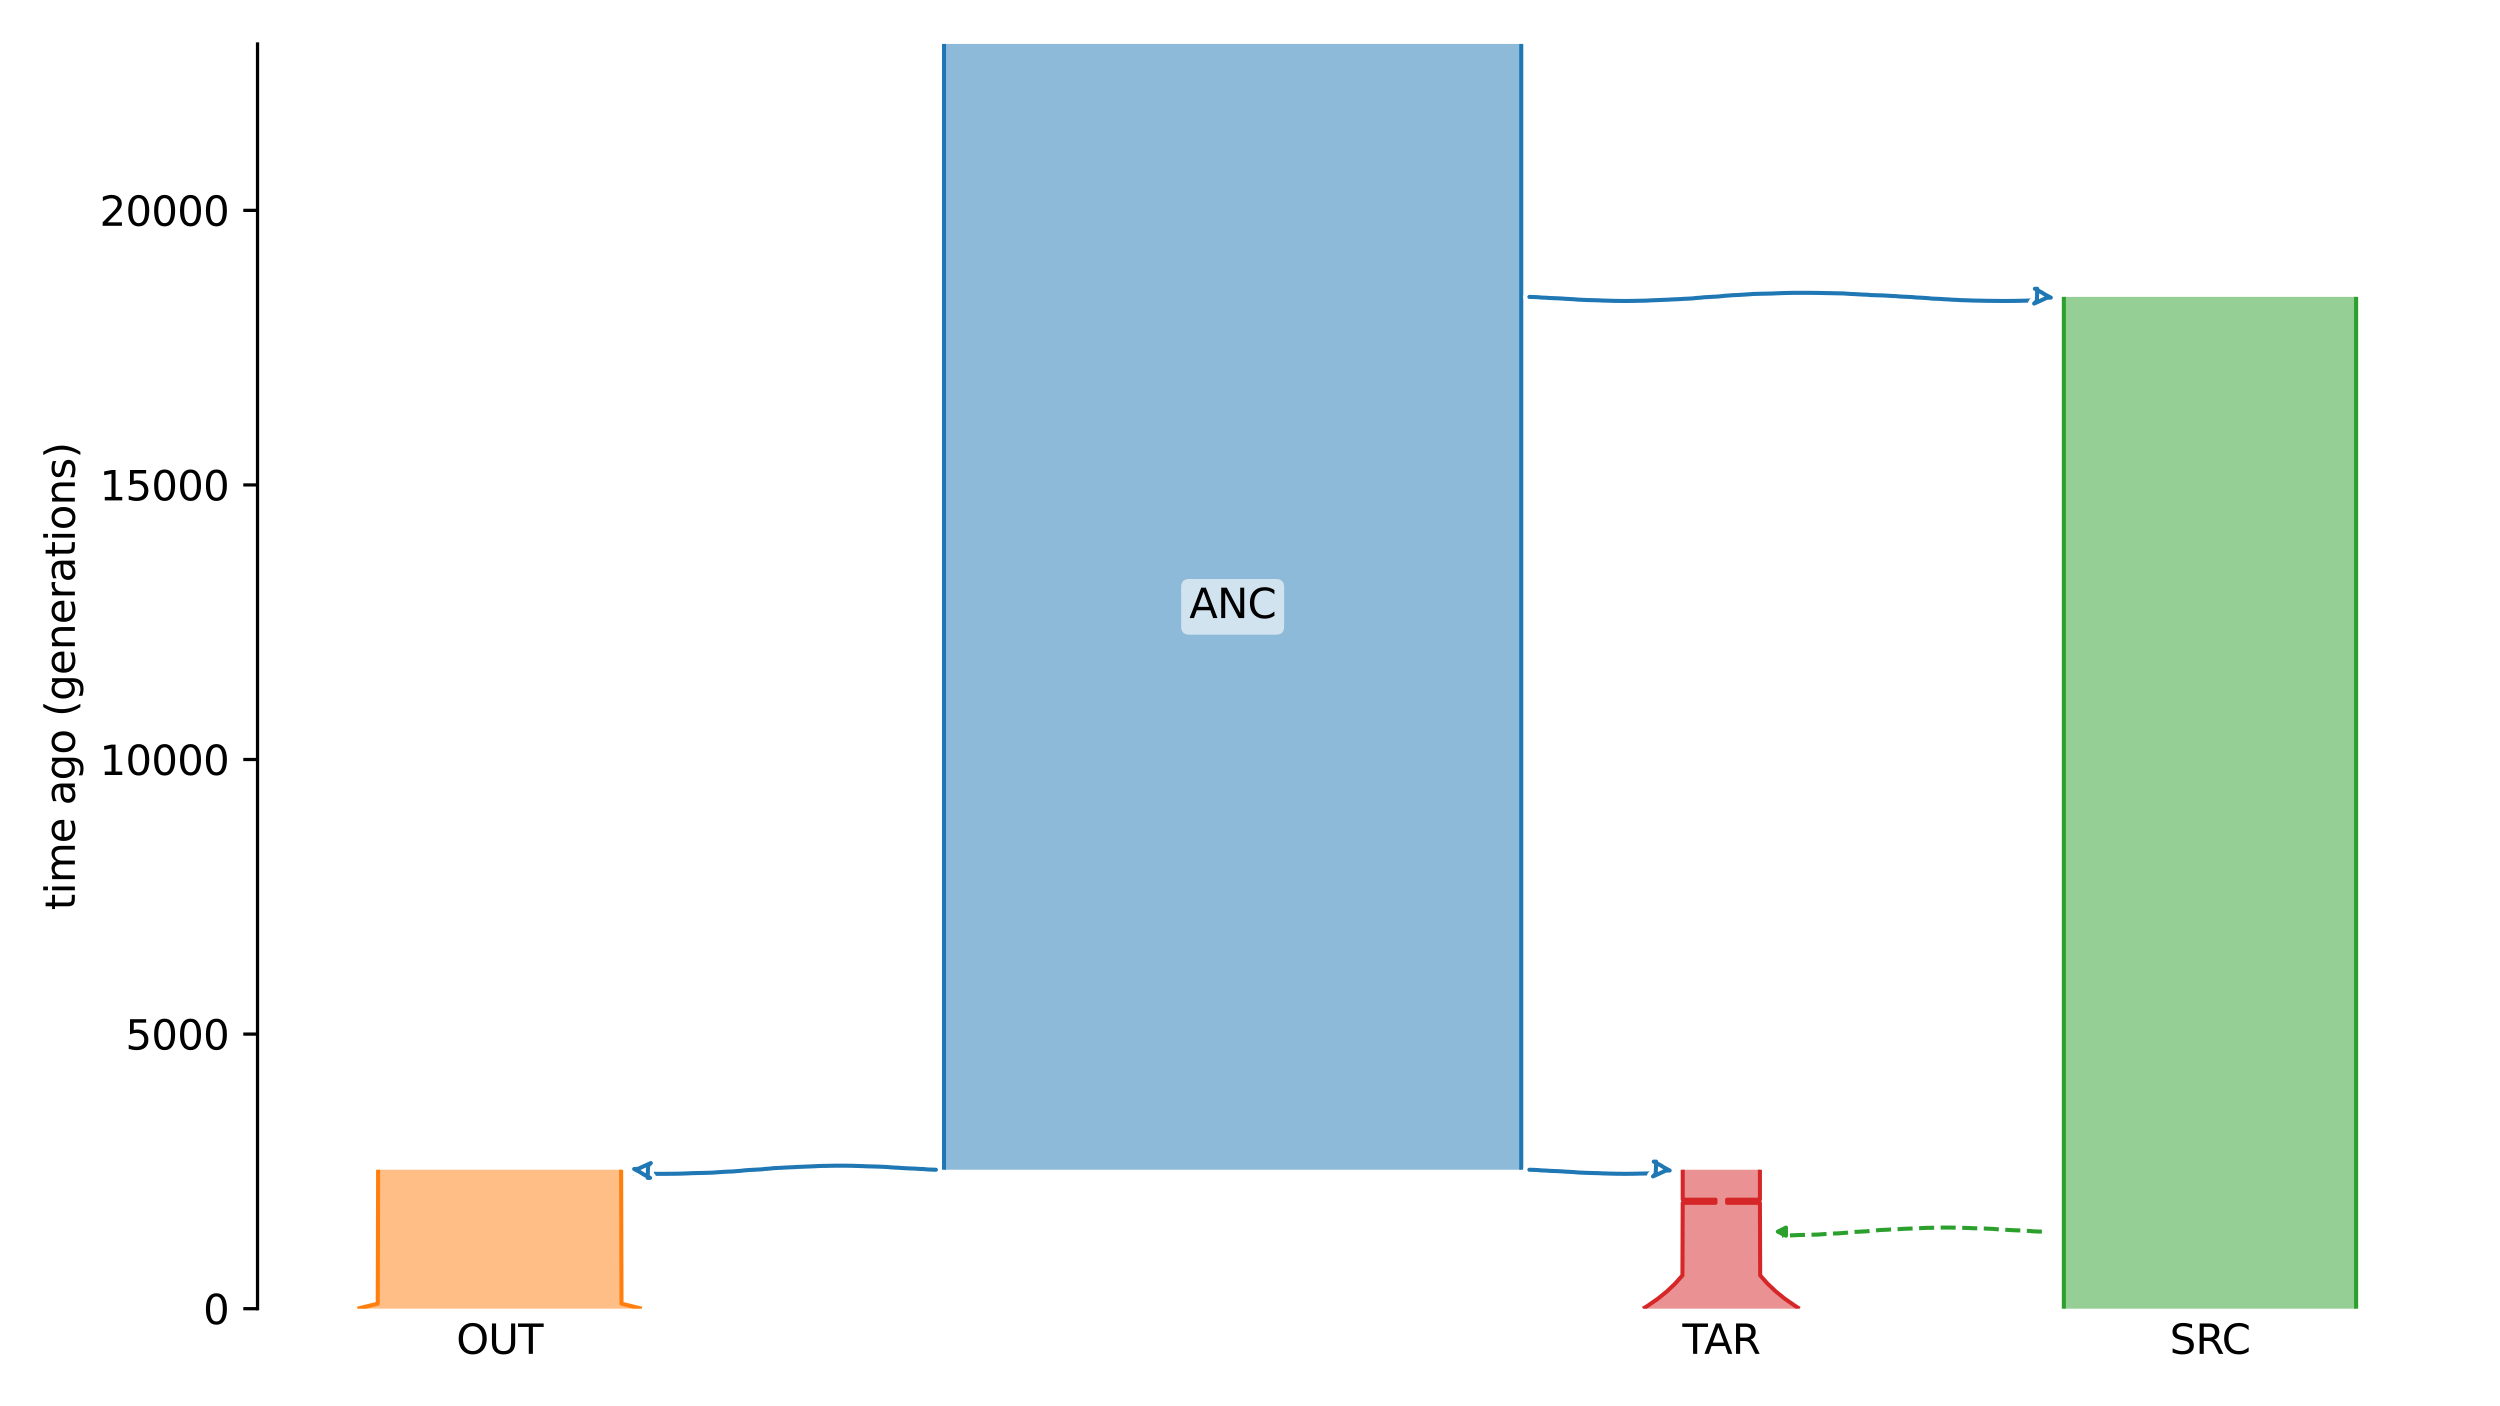 <?xml version="1.0" encoding="utf-8" standalone="no"?>
<!DOCTYPE svg PUBLIC "-//W3C//DTD SVG 1.1//EN"
  "http://www.w3.org/Graphics/SVG/1.1/DTD/svg11.dtd">
<svg xmlns:xlink="http://www.w3.org/1999/xlink" width="614.4pt" height="345.6pt" viewBox="0 0 614.4 345.6" xmlns="http://www.w3.org/2000/svg" version="1.1">
 <defs>
  <style type="text/css">*{stroke-linejoin: round; stroke-linecap: butt}</style>
 </defs>
 <g id="figure_1">
  <g id="patch_1">
   <path d="M 0 345.6 
L 614.4 345.6 
L 614.4 0 
L 0 0 
z
" style="fill: #ffffff"/>
  </g>
  <g id="axes_1">
   <g id="patch_2">
    <path d="M 63.291 321.622 
L 603.6 321.622 
L 603.6 10.8 
L 63.291 10.8 
z
" style="fill: #ffffff"/>
   </g>
   <path d="M 501.808 302.686 
L 500.808 302.655 
L 499.808 302.618 
L 498.808 302.52 
L 497.808 302.488 
L 496.808 302.414 
L 495.808 302.376 
L 494.808 302.34 
L 493.808 302.283 
L 492.808 302.212 
L 491.808 302.16 
L 490.808 302.101 
L 489.808 302.013 
L 488.808 301.967 
L 487.808 301.924 
L 486.808 301.894 
L 485.808 301.868 
L 484.808 301.846 
L 483.808 301.792 
L 482.808 301.764 
L 481.808 301.735 
L 480.808 301.709 
L 479.808 301.698 
L 478.808 301.688 
L 477.808 301.688 
L 476.808 301.698 
L 475.808 301.709 
L 474.808 301.74 
L 473.808 301.751 
L 472.808 301.781 
L 471.808 301.841 
L 470.808 301.878 
L 469.808 301.918 
L 468.808 301.96 
L 467.808 301.993 
L 466.808 302.06 
L 465.808 302.099 
L 464.808 302.142 
L 463.808 302.213 
L 462.808 302.249 
L 461.808 302.307 
L 460.808 302.418 
L 459.808 302.489 
L 458.808 302.602 
L 457.808 302.648 
L 456.808 302.709 
L 455.808 302.757 
L 454.808 302.838 
L 453.808 302.957 
L 452.808 303.027 
L 451.808 303.11 
L 450.808 303.143 
L 449.808 303.195 
L 448.808 303.263 
L 447.808 303.329 
L 446.808 303.406 
L 445.808 303.434 
L 444.808 303.46 
L 443.808 303.483 
L 442.808 303.502 
L 441.808 303.529 
L 440.808 303.578 
L 439.808 303.613 
L 437.918 303.649 
" clip-path="url(#p30486303e7)" style="fill: none; stroke-dasharray: 3.7,1.6; stroke-dashoffset: 0; stroke: #2ca02c"/>
   <g id="patch_3">
    <path d="M 232.002 10.8 
L 232.002 287.476 
M 373.864 10.8 
L 373.864 287.476 
" clip-path="url(#p30486303e7)" style="fill: none; stroke: #ffffff; stroke-width: 3; stroke-linejoin: miter"/>
    <path d="M 232.002 10.8 
L 232.002 287.476 
M 373.864 10.8 
L 373.864 287.476 
" clip-path="url(#p30486303e7)" style="fill: none; stroke: #1f77b4; stroke-linejoin: miter"/>
    <g id="PolyCollection_1">
     <path d="M 373.864 10.8 
L 232.002 10.8 
L 232.002 287.476 
L 373.864 287.476 
L 373.864 287.476 
L 373.864 10.8 
z
" clip-path="url(#p30486303e7)" style="fill: #1f77b4; fill-opacity: 0.5"/>
    </g>
    <g id="patch_4">
     <path d="M 92.929 287.476 
L 92.834 320.392 
L 87.85 321.622 
M 152.647 287.476 
L 152.742 320.392 
L 157.726 321.622 
L 157.726 321.622 
" clip-path="url(#p30486303e7)" style="fill: none; stroke: #ffffff; stroke-width: 3; stroke-linejoin: miter"/>
     <path d="M 92.929 287.476 
L 92.834 320.392 
L 87.85 321.622 
M 152.647 287.476 
L 152.742 320.392 
L 157.726 321.622 
L 157.726 321.622 
" clip-path="url(#p30486303e7)" style="fill: none; stroke: #ff7f0e; stroke-linejoin: miter"/>
     <g id="PolyCollection_2">
      <path d="M 152.647 287.476 
L 92.929 287.476 
L 92.929 320.367 
L 92.929 320.367 
L 92.881 320.379 
L 92.834 320.392 
L 92.786 320.405 
L 92.739 320.417 
L 92.691 320.43 
L 92.643 320.443 
L 92.595 320.455 
L 92.547 320.468 
L 92.499 320.481 
L 92.451 320.493 
L 92.403 320.506 
L 92.355 320.519 
L 92.307 320.532 
L 92.258 320.544 
L 92.21 320.557 
L 92.161 320.57 
L 92.113 320.582 
L 92.064 320.595 
L 92.015 320.608 
L 91.966 320.62 
L 91.917 320.633 
L 91.868 320.646 
L 91.819 320.658 
L 91.77 320.671 
L 91.721 320.684 
L 91.671 320.696 
L 91.622 320.709 
L 91.572 320.722 
L 91.523 320.734 
L 91.473 320.747 
L 91.424 320.76 
L 91.374 320.772 
L 91.324 320.785 
L 91.274 320.798 
L 91.224 320.81 
L 91.174 320.823 
L 91.123 320.836 
L 91.073 320.848 
L 91.023 320.861 
L 90.972 320.874 
L 90.922 320.887 
L 90.871 320.899 
L 90.821 320.912 
L 90.77 320.925 
L 90.719 320.937 
L 90.668 320.95 
L 90.617 320.963 
L 90.566 320.975 
L 90.515 320.988 
L 90.464 321.001 
L 90.412 321.013 
L 90.361 321.026 
L 90.309 321.039 
L 90.258 321.051 
L 90.206 321.064 
L 90.154 321.077 
L 90.103 321.089 
L 90.051 321.102 
L 89.999 321.115 
L 89.947 321.127 
L 89.894 321.14 
L 89.842 321.153 
L 89.79 321.165 
L 89.737 321.178 
L 89.685 321.191 
L 89.632 321.203 
L 89.58 321.216 
L 89.527 321.229 
L 89.474 321.242 
L 89.421 321.254 
L 89.368 321.267 
L 89.315 321.28 
L 89.262 321.292 
L 89.209 321.305 
L 89.156 321.318 
L 89.102 321.33 
L 89.049 321.343 
L 88.995 321.356 
L 88.941 321.368 
L 88.888 321.381 
L 88.834 321.394 
L 88.78 321.406 
L 88.726 321.419 
L 88.672 321.432 
L 88.618 321.444 
L 88.563 321.457 
L 88.509 321.47 
L 88.455 321.482 
L 88.4 321.495 
L 88.346 321.508 
L 88.291 321.52 
L 88.236 321.533 
L 88.181 321.546 
L 88.126 321.558 
L 88.071 321.571 
L 88.016 321.584 
L 87.961 321.597 
L 87.906 321.609 
L 87.85 321.622 
L 157.726 321.622 
L 157.726 321.622 
L 157.671 321.609 
L 157.616 321.597 
L 157.56 321.584 
L 157.505 321.571 
L 157.45 321.558 
L 157.395 321.546 
L 157.34 321.533 
L 157.286 321.52 
L 157.231 321.508 
L 157.176 321.495 
L 157.122 321.482 
L 157.067 321.47 
L 157.013 321.457 
L 156.959 321.444 
L 156.905 321.432 
L 156.85 321.419 
L 156.796 321.406 
L 156.742 321.394 
L 156.689 321.381 
L 156.635 321.368 
L 156.581 321.356 
L 156.528 321.343 
L 156.474 321.33 
L 156.421 321.318 
L 156.367 321.305 
L 156.314 321.292 
L 156.261 321.28 
L 156.208 321.267 
L 156.155 321.254 
L 156.102 321.242 
L 156.049 321.229 
L 155.997 321.216 
L 155.944 321.203 
L 155.891 321.191 
L 155.839 321.178 
L 155.786 321.165 
L 155.734 321.153 
L 155.682 321.14 
L 155.63 321.127 
L 155.578 321.115 
L 155.526 321.102 
L 155.474 321.089 
L 155.422 321.077 
L 155.37 321.064 
L 155.319 321.051 
L 155.267 321.039 
L 155.216 321.026 
L 155.164 321.013 
L 155.113 321.001 
L 155.062 320.988 
L 155.01 320.975 
L 154.959 320.963 
L 154.908 320.95 
L 154.857 320.937 
L 154.807 320.925 
L 154.756 320.912 
L 154.705 320.899 
L 154.654 320.887 
L 154.604 320.874 
L 154.554 320.861 
L 154.503 320.848 
L 154.453 320.836 
L 154.403 320.823 
L 154.353 320.81 
L 154.303 320.798 
L 154.253 320.785 
L 154.203 320.772 
L 154.153 320.76 
L 154.103 320.747 
L 154.053 320.734 
L 154.004 320.722 
L 153.954 320.709 
L 153.905 320.696 
L 153.856 320.684 
L 153.806 320.671 
L 153.757 320.658 
L 153.708 320.646 
L 153.659 320.633 
L 153.61 320.62 
L 153.561 320.608 
L 153.513 320.595 
L 153.464 320.582 
L 153.415 320.57 
L 153.367 320.557 
L 153.318 320.544 
L 153.27 320.532 
L 153.221 320.519 
L 153.173 320.506 
L 153.125 320.493 
L 153.077 320.481 
L 153.029 320.468 
L 152.981 320.455 
L 152.933 320.443 
L 152.885 320.43 
L 152.838 320.417 
L 152.79 320.405 
L 152.742 320.392 
L 152.695 320.379 
L 152.647 320.367 
L 152.647 320.367 
L 152.647 287.476 
z
" clip-path="url(#p30486303e7)" style="fill: #ff7f0e; fill-opacity: 0.5"/>
     </g>
     <g id="patch_5">
      <path d="M 507.211 72.964 
L 507.211 321.622 
M 579.04 72.964 
L 579.04 321.622 
" clip-path="url(#p30486303e7)" style="fill: none; stroke: #ffffff; stroke-width: 3; stroke-linejoin: miter"/>
      <path d="M 507.211 72.964 
L 507.211 321.622 
M 579.04 72.964 
L 579.04 321.622 
" clip-path="url(#p30486303e7)" style="fill: none; stroke: #2ca02c; stroke-linejoin: miter"/>
      <g id="PolyCollection_3">
       <path d="M 579.04 72.964 
L 507.211 72.964 
L 507.211 321.622 
L 579.04 321.622 
L 579.04 321.622 
L 579.04 72.964 
z
" clip-path="url(#p30486303e7)" style="fill: #2ca02c; fill-opacity: 0.5"/>
      </g>
      <g id="patch_6">
       <path d="M 413.544 287.476 
L 413.544 294.832 
L 421.599 294.832 
L 421.599 295.614 
L 413.544 295.614 
L 413.476 313.446 
L 411.691 315.448 
L 409.668 317.367 
L 407.396 319.202 
L 404.868 320.954 
L 403.8 321.622 
M 432.515 287.476 
L 432.515 294.832 
L 424.459 294.832 
L 424.459 295.614 
L 432.515 295.614 
L 432.583 313.446 
L 434.368 315.448 
L 436.391 317.367 
L 438.663 319.202 
L 441.191 320.954 
L 442.258 321.622 
L 442.258 321.622 
" clip-path="url(#p30486303e7)" style="fill: none; stroke: #ffffff; stroke-width: 3; stroke-linejoin: miter"/>
       <path d="M 413.544 287.476 
L 413.544 294.832 
L 421.599 294.832 
L 421.599 295.614 
L 413.544 295.614 
L 413.476 313.446 
L 411.691 315.448 
L 409.668 317.367 
L 407.396 319.202 
L 404.868 320.954 
L 403.8 321.622 
M 432.515 287.476 
L 432.515 294.832 
L 424.459 294.832 
L 424.459 295.614 
L 432.515 295.614 
L 432.583 313.446 
L 434.368 315.448 
L 436.391 317.367 
L 438.663 319.202 
L 441.191 320.954 
L 442.258 321.622 
L 442.258 321.622 
" clip-path="url(#p30486303e7)" style="fill: none; stroke: #d62728; stroke-linejoin: miter"/>
       <g id="PolyCollection_4">
        <path d="M 432.515 287.476 
L 413.544 287.476 
L 413.544 294.832 
L 421.599 294.832 
L 421.599 295.614 
L 413.544 295.614 
L 413.544 313.362 
L 413.544 313.362 
L 413.476 313.446 
L 413.407 313.529 
L 413.338 313.612 
L 413.269 313.696 
L 413.199 313.779 
L 413.129 313.863 
L 413.058 313.946 
L 412.986 314.03 
L 412.914 314.113 
L 412.842 314.196 
L 412.769 314.28 
L 412.695 314.363 
L 412.621 314.447 
L 412.547 314.53 
L 412.472 314.614 
L 412.396 314.697 
L 412.32 314.78 
L 412.243 314.864 
L 412.166 314.947 
L 412.088 315.031 
L 412.01 315.114 
L 411.931 315.198 
L 411.851 315.281 
L 411.771 315.364 
L 411.691 315.448 
L 411.609 315.531 
L 411.528 315.615 
L 411.445 315.698 
L 411.362 315.782 
L 411.279 315.865 
L 411.194 315.948 
L 411.11 316.032 
L 411.024 316.115 
L 410.938 316.199 
L 410.852 316.282 
L 410.764 316.366 
L 410.677 316.449 
L 410.588 316.533 
L 410.499 316.616 
L 410.409 316.699 
L 410.319 316.783 
L 410.228 316.866 
L 410.136 316.95 
L 410.044 317.033 
L 409.951 317.117 
L 409.857 317.2 
L 409.763 317.283 
L 409.668 317.367 
L 409.572 317.45 
L 409.476 317.534 
L 409.378 317.617 
L 409.281 317.701 
L 409.182 317.784 
L 409.083 317.867 
L 408.983 317.951 
L 408.882 318.034 
L 408.781 318.118 
L 408.679 318.201 
L 408.576 318.285 
L 408.473 318.368 
L 408.368 318.451 
L 408.263 318.535 
L 408.158 318.618 
L 408.051 318.702 
L 407.944 318.785 
L 407.836 318.869 
L 407.727 318.952 
L 407.617 319.035 
L 407.507 319.119 
L 407.396 319.202 
L 407.284 319.286 
L 407.171 319.369 
L 407.057 319.453 
L 406.943 319.536 
L 406.828 319.62 
L 406.712 319.703 
L 406.595 319.786 
L 406.477 319.87 
L 406.358 319.953 
L 406.239 320.037 
L 406.119 320.12 
L 405.998 320.204 
L 405.876 320.287 
L 405.753 320.37 
L 405.629 320.454 
L 405.504 320.537 
L 405.379 320.621 
L 405.252 320.704 
L 405.125 320.788 
L 404.997 320.871 
L 404.868 320.954 
L 404.737 321.038 
L 404.606 321.121 
L 404.474 321.205 
L 404.342 321.288 
L 404.208 321.372 
L 404.073 321.455 
L 403.937 321.538 
L 403.8 321.622 
L 442.258 321.622 
L 442.258 321.622 
L 442.122 321.538 
L 441.986 321.455 
L 441.851 321.372 
L 441.717 321.288 
L 441.584 321.205 
L 441.452 321.121 
L 441.321 321.038 
L 441.191 320.954 
L 441.062 320.871 
L 440.934 320.788 
L 440.806 320.704 
L 440.68 320.621 
L 440.554 320.537 
L 440.43 320.454 
L 440.306 320.37 
L 440.183 320.287 
L 440.061 320.204 
L 439.94 320.12 
L 439.82 320.037 
L 439.7 319.953 
L 439.582 319.87 
L 439.464 319.786 
L 439.347 319.703 
L 439.231 319.62 
L 439.116 319.536 
L 439.001 319.453 
L 438.888 319.369 
L 438.775 319.286 
L 438.663 319.202 
L 438.552 319.119 
L 438.441 319.035 
L 438.332 318.952 
L 438.223 318.869 
L 438.115 318.785 
L 438.007 318.702 
L 437.901 318.618 
L 437.795 318.535 
L 437.69 318.451 
L 437.586 318.368 
L 437.482 318.285 
L 437.38 318.201 
L 437.278 318.118 
L 437.176 318.034 
L 437.076 317.951 
L 436.976 317.867 
L 436.876 317.784 
L 436.778 317.701 
L 436.68 317.617 
L 436.583 317.534 
L 436.487 317.45 
L 436.391 317.367 
L 436.296 317.283 
L 436.202 317.2 
L 436.108 317.117 
L 436.015 317.033 
L 435.923 316.95 
L 435.831 316.866 
L 435.74 316.783 
L 435.649 316.699 
L 435.56 316.616 
L 435.47 316.533 
L 435.382 316.449 
L 435.294 316.366 
L 435.207 316.282 
L 435.12 316.199 
L 435.034 316.115 
L 434.949 316.032 
L 434.864 315.948 
L 434.78 315.865 
L 434.696 315.782 
L 434.613 315.698 
L 434.531 315.615 
L 434.449 315.531 
L 434.368 315.448 
L 434.287 315.364 
L 434.207 315.281 
L 434.128 315.198 
L 434.049 315.114 
L 433.97 315.031 
L 433.893 314.947 
L 433.815 314.864 
L 433.739 314.78 
L 433.662 314.697 
L 433.587 314.614 
L 433.512 314.53 
L 433.437 314.447 
L 433.363 314.363 
L 433.29 314.28 
L 433.217 314.196 
L 433.144 314.113 
L 433.072 314.03 
L 433.001 313.946 
L 432.93 313.863 
L 432.86 313.779 
L 432.79 313.696 
L 432.72 313.612 
L 432.651 313.529 
L 432.583 313.446 
L 432.515 313.362 
L 432.515 313.362 
L 432.515 295.614 
L 424.459 295.614 
L 424.459 294.832 
L 432.515 294.832 
L 432.515 287.476 
z
" clip-path="url(#p30486303e7)" style="fill: #d62728; fill-opacity: 0.5"/>
       </g>
       <g id="matplotlib.axis_1">
        <g id="xtick_1">
         <g id="line2d_1"/>
         <g id="text_1">
          <!-- OUT -->
          <g transform="translate(112.139 332.72) scale(0.1 -0.1)">
           <defs>
            <path id="DejaVuSans-4f" d="M 2522 4238 
Q 1834 4238 1429 3725 
Q 1025 3213 1025 2328 
Q 1025 1447 1429 934 
Q 1834 422 2522 422 
Q 3209 422 3611 934 
Q 4013 1447 4013 2328 
Q 4013 3213 3611 3725 
Q 3209 4238 2522 4238 
z
M 2522 4750 
Q 3503 4750 4090 4092 
Q 4678 3434 4678 2328 
Q 4678 1225 4090 567 
Q 3503 -91 2522 -91 
Q 1538 -91 948 565 
Q 359 1222 359 2328 
Q 359 3434 948 4092 
Q 1538 4750 2522 4750 
z
" transform="scale(0.016)"/>
            <path id="DejaVuSans-55" d="M 556 4666 
L 1191 4666 
L 1191 1831 
Q 1191 1081 1462 751 
Q 1734 422 2344 422 
Q 2950 422 3222 751 
Q 3494 1081 3494 1831 
L 3494 4666 
L 4128 4666 
L 4128 1753 
Q 4128 841 3676 375 
Q 3225 -91 2344 -91 
Q 1459 -91 1007 375 
Q 556 841 556 1753 
L 556 4666 
z
" transform="scale(0.016)"/>
            <path id="DejaVuSans-54" d="M -19 4666 
L 3928 4666 
L 3928 4134 
L 2272 4134 
L 2272 0 
L 1638 0 
L 1638 4134 
L -19 4134 
L -19 4666 
z
" transform="scale(0.016)"/>
           </defs>
           <use xlink:href="#DejaVuSans-4f"/>
           <use xlink:href="#DejaVuSans-55" x="78.711"/>
           <use xlink:href="#DejaVuSans-54" x="151.904"/>
          </g>
         </g>
        </g>
        <g id="xtick_2">
         <g id="line2d_2"/>
         <g id="text_2">
          <!-- SRC -->
          <g transform="translate(533.236 332.72) scale(0.1 -0.1)">
           <defs>
            <path id="DejaVuSans-53" d="M 3425 4513 
L 3425 3897 
Q 3066 4069 2747 4153 
Q 2428 4238 2131 4238 
Q 1616 4238 1336 4038 
Q 1056 3838 1056 3469 
Q 1056 3159 1242 3001 
Q 1428 2844 1947 2747 
L 2328 2669 
Q 3034 2534 3370 2195 
Q 3706 1856 3706 1288 
Q 3706 609 3251 259 
Q 2797 -91 1919 -91 
Q 1588 -91 1214 -16 
Q 841 59 441 206 
L 441 856 
Q 825 641 1194 531 
Q 1563 422 1919 422 
Q 2459 422 2753 634 
Q 3047 847 3047 1241 
Q 3047 1584 2836 1778 
Q 2625 1972 2144 2069 
L 1759 2144 
Q 1053 2284 737 2584 
Q 422 2884 422 3419 
Q 422 4038 858 4394 
Q 1294 4750 2059 4750 
Q 2388 4750 2728 4690 
Q 3069 4631 3425 4513 
z
" transform="scale(0.016)"/>
            <path id="DejaVuSans-52" d="M 2841 2188 
Q 3044 2119 3236 1894 
Q 3428 1669 3622 1275 
L 4263 0 
L 3584 0 
L 2988 1197 
Q 2756 1666 2539 1819 
Q 2322 1972 1947 1972 
L 1259 1972 
L 1259 0 
L 628 0 
L 628 4666 
L 2053 4666 
Q 2853 4666 3247 4331 
Q 3641 3997 3641 3322 
Q 3641 2881 3436 2590 
Q 3231 2300 2841 2188 
z
M 1259 4147 
L 1259 2491 
L 2053 2491 
Q 2509 2491 2742 2702 
Q 2975 2913 2975 3322 
Q 2975 3731 2742 3939 
Q 2509 4147 2053 4147 
L 1259 4147 
z
" transform="scale(0.016)"/>
            <path id="DejaVuSans-43" d="M 4122 4306 
L 4122 3641 
Q 3803 3938 3442 4084 
Q 3081 4231 2675 4231 
Q 1875 4231 1450 3742 
Q 1025 3253 1025 2328 
Q 1025 1406 1450 917 
Q 1875 428 2675 428 
Q 3081 428 3442 575 
Q 3803 722 4122 1019 
L 4122 359 
Q 3791 134 3420 21 
Q 3050 -91 2638 -91 
Q 1578 -91 968 557 
Q 359 1206 359 2328 
Q 359 3453 968 4101 
Q 1578 4750 2638 4750 
Q 3056 4750 3426 4639 
Q 3797 4528 4122 4306 
z
" transform="scale(0.016)"/>
           </defs>
           <use xlink:href="#DejaVuSans-53"/>
           <use xlink:href="#DejaVuSans-52" x="63.477"/>
           <use xlink:href="#DejaVuSans-43" x="127.959"/>
          </g>
         </g>
        </g>
        <g id="xtick_3">
         <g id="line2d_3"/>
         <g id="text_3">
          <!-- TAR -->
          <g transform="translate(413.468 332.72) scale(0.1 -0.1)">
           <defs>
            <path id="DejaVuSans-41" d="M 2188 4044 
L 1331 1722 
L 3047 1722 
L 2188 4044 
z
M 1831 4666 
L 2547 4666 
L 4325 0 
L 3669 0 
L 3244 1197 
L 1141 1197 
L 716 0 
L 50 0 
L 1831 4666 
z
" transform="scale(0.016)"/>
           </defs>
           <use xlink:href="#DejaVuSans-54"/>
           <use xlink:href="#DejaVuSans-41" x="53.334"/>
           <use xlink:href="#DejaVuSans-52" x="121.742"/>
          </g>
         </g>
        </g>
       </g>
       <g id="matplotlib.axis_2">
        <g id="ytick_1">
         <g id="line2d_4">
          <defs>
           <path id="mab5859fea0" d="M 0 0 
L -3.5 0 
" style="stroke: #000000; stroke-width: 0.8"/>
          </defs>
          <g>
           <use xlink:href="#mab5859fea0" x="63.291" y="321.622" style="stroke: #000000; stroke-width: 0.8"/>
          </g>
         </g>
         <g id="text_4">
          <!-- 0 -->
          <g transform="translate(49.928 325.421) scale(0.1 -0.1)">
           <defs>
            <path id="DejaVuSans-30" d="M 2034 4250 
Q 1547 4250 1301 3770 
Q 1056 3291 1056 2328 
Q 1056 1369 1301 889 
Q 1547 409 2034 409 
Q 2525 409 2770 889 
Q 3016 1369 3016 2328 
Q 3016 3291 2770 3770 
Q 2525 4250 2034 4250 
z
M 2034 4750 
Q 2819 4750 3233 4129 
Q 3647 3509 3647 2328 
Q 3647 1150 3233 529 
Q 2819 -91 2034 -91 
Q 1250 -91 836 529 
Q 422 1150 422 2328 
Q 422 3509 836 4129 
Q 1250 4750 2034 4750 
z
" transform="scale(0.016)"/>
           </defs>
           <use xlink:href="#DejaVuSans-30"/>
          </g>
         </g>
        </g>
        <g id="ytick_2">
         <g id="line2d_5">
          <g>
           <use xlink:href="#mab5859fea0" x="63.291" y="254.14" style="stroke: #000000; stroke-width: 0.8"/>
          </g>
         </g>
         <g id="text_5">
          <!-- 5000 -->
          <g transform="translate(30.841 257.939) scale(0.1 -0.1)">
           <defs>
            <path id="DejaVuSans-35" d="M 691 4666 
L 3169 4666 
L 3169 4134 
L 1269 4134 
L 1269 2991 
Q 1406 3038 1543 3061 
Q 1681 3084 1819 3084 
Q 2600 3084 3056 2656 
Q 3513 2228 3513 1497 
Q 3513 744 3044 326 
Q 2575 -91 1722 -91 
Q 1428 -91 1123 -41 
Q 819 9 494 109 
L 494 744 
Q 775 591 1075 516 
Q 1375 441 1709 441 
Q 2250 441 2565 725 
Q 2881 1009 2881 1497 
Q 2881 1984 2565 2268 
Q 2250 2553 1709 2553 
Q 1456 2553 1204 2497 
Q 953 2441 691 2322 
L 691 4666 
z
" transform="scale(0.016)"/>
           </defs>
           <use xlink:href="#DejaVuSans-35"/>
           <use xlink:href="#DejaVuSans-30" x="63.623"/>
           <use xlink:href="#DejaVuSans-30" x="127.246"/>
           <use xlink:href="#DejaVuSans-30" x="190.869"/>
          </g>
         </g>
        </g>
        <g id="ytick_3">
         <g id="line2d_6">
          <g>
           <use xlink:href="#mab5859fea0" x="63.291" y="186.658" style="stroke: #000000; stroke-width: 0.8"/>
          </g>
         </g>
         <g id="text_6">
          <!-- 10000 -->
          <g transform="translate(24.478 190.457) scale(0.1 -0.1)">
           <defs>
            <path id="DejaVuSans-31" d="M 794 531 
L 1825 531 
L 1825 4091 
L 703 3866 
L 703 4441 
L 1819 4666 
L 2450 4666 
L 2450 531 
L 3481 531 
L 3481 0 
L 794 0 
L 794 531 
z
" transform="scale(0.016)"/>
           </defs>
           <use xlink:href="#DejaVuSans-31"/>
           <use xlink:href="#DejaVuSans-30" x="63.623"/>
           <use xlink:href="#DejaVuSans-30" x="127.246"/>
           <use xlink:href="#DejaVuSans-30" x="190.869"/>
           <use xlink:href="#DejaVuSans-30" x="254.492"/>
          </g>
         </g>
        </g>
        <g id="ytick_4">
         <g id="line2d_7">
          <g>
           <use xlink:href="#mab5859fea0" x="63.291" y="119.176" style="stroke: #000000; stroke-width: 0.8"/>
          </g>
         </g>
         <g id="text_7">
          <!-- 15000 -->
          <g transform="translate(24.478 122.975) scale(0.1 -0.1)">
           <use xlink:href="#DejaVuSans-31"/>
           <use xlink:href="#DejaVuSans-35" x="63.623"/>
           <use xlink:href="#DejaVuSans-30" x="127.246"/>
           <use xlink:href="#DejaVuSans-30" x="190.869"/>
           <use xlink:href="#DejaVuSans-30" x="254.492"/>
          </g>
         </g>
        </g>
        <g id="ytick_5">
         <g id="line2d_8">
          <g>
           <use xlink:href="#mab5859fea0" x="63.291" y="51.694" style="stroke: #000000; stroke-width: 0.8"/>
          </g>
         </g>
         <g id="text_8">
          <!-- 20000 -->
          <g transform="translate(24.478 55.493) scale(0.1 -0.1)">
           <defs>
            <path id="DejaVuSans-32" d="M 1228 531 
L 3431 531 
L 3431 0 
L 469 0 
L 469 531 
Q 828 903 1448 1529 
Q 2069 2156 2228 2338 
Q 2531 2678 2651 2914 
Q 2772 3150 2772 3378 
Q 2772 3750 2511 3984 
Q 2250 4219 1831 4219 
Q 1534 4219 1204 4116 
Q 875 4013 500 3803 
L 500 4441 
Q 881 4594 1212 4672 
Q 1544 4750 1819 4750 
Q 2544 4750 2975 4387 
Q 3406 4025 3406 3419 
Q 3406 3131 3298 2873 
Q 3191 2616 2906 2266 
Q 2828 2175 2409 1742 
Q 1991 1309 1228 531 
z
" transform="scale(0.016)"/>
           </defs>
           <use xlink:href="#DejaVuSans-32"/>
           <use xlink:href="#DejaVuSans-30" x="63.623"/>
           <use xlink:href="#DejaVuSans-30" x="127.246"/>
           <use xlink:href="#DejaVuSans-30" x="190.869"/>
           <use xlink:href="#DejaVuSans-30" x="254.492"/>
          </g>
         </g>
        </g>
        <g id="text_9">
         <!-- time ago (generations) -->
         <g transform="translate(18.398 223.682) rotate(-90) scale(0.1 -0.1)">
          <defs>
           <path id="DejaVuSans-74" d="M 1172 4494 
L 1172 3500 
L 2356 3500 
L 2356 3053 
L 1172 3053 
L 1172 1153 
Q 1172 725 1289 603 
Q 1406 481 1766 481 
L 2356 481 
L 2356 0 
L 1766 0 
Q 1100 0 847 248 
Q 594 497 594 1153 
L 594 3053 
L 172 3053 
L 172 3500 
L 594 3500 
L 594 4494 
L 1172 4494 
z
" transform="scale(0.016)"/>
           <path id="DejaVuSans-69" d="M 603 3500 
L 1178 3500 
L 1178 0 
L 603 0 
L 603 3500 
z
M 603 4863 
L 1178 4863 
L 1178 4134 
L 603 4134 
L 603 4863 
z
" transform="scale(0.016)"/>
           <path id="DejaVuSans-6d" d="M 3328 2828 
Q 3544 3216 3844 3400 
Q 4144 3584 4550 3584 
Q 5097 3584 5394 3201 
Q 5691 2819 5691 2113 
L 5691 0 
L 5113 0 
L 5113 2094 
Q 5113 2597 4934 2840 
Q 4756 3084 4391 3084 
Q 3944 3084 3684 2787 
Q 3425 2491 3425 1978 
L 3425 0 
L 2847 0 
L 2847 2094 
Q 2847 2600 2669 2842 
Q 2491 3084 2119 3084 
Q 1678 3084 1418 2786 
Q 1159 2488 1159 1978 
L 1159 0 
L 581 0 
L 581 3500 
L 1159 3500 
L 1159 2956 
Q 1356 3278 1631 3431 
Q 1906 3584 2284 3584 
Q 2666 3584 2933 3390 
Q 3200 3197 3328 2828 
z
" transform="scale(0.016)"/>
           <path id="DejaVuSans-65" d="M 3597 1894 
L 3597 1613 
L 953 1613 
Q 991 1019 1311 708 
Q 1631 397 2203 397 
Q 2534 397 2845 478 
Q 3156 559 3463 722 
L 3463 178 
Q 3153 47 2828 -22 
Q 2503 -91 2169 -91 
Q 1331 -91 842 396 
Q 353 884 353 1716 
Q 353 2575 817 3079 
Q 1281 3584 2069 3584 
Q 2775 3584 3186 3129 
Q 3597 2675 3597 1894 
z
M 3022 2063 
Q 3016 2534 2758 2815 
Q 2500 3097 2075 3097 
Q 1594 3097 1305 2825 
Q 1016 2553 972 2059 
L 3022 2063 
z
" transform="scale(0.016)"/>
           <path id="DejaVuSans-20" transform="scale(0.016)"/>
           <path id="DejaVuSans-61" d="M 2194 1759 
Q 1497 1759 1228 1600 
Q 959 1441 959 1056 
Q 959 750 1161 570 
Q 1363 391 1709 391 
Q 2188 391 2477 730 
Q 2766 1069 2766 1631 
L 2766 1759 
L 2194 1759 
z
M 3341 1997 
L 3341 0 
L 2766 0 
L 2766 531 
Q 2569 213 2275 61 
Q 1981 -91 1556 -91 
Q 1019 -91 701 211 
Q 384 513 384 1019 
Q 384 1609 779 1909 
Q 1175 2209 1959 2209 
L 2766 2209 
L 2766 2266 
Q 2766 2663 2505 2880 
Q 2244 3097 1772 3097 
Q 1472 3097 1187 3025 
Q 903 2953 641 2809 
L 641 3341 
Q 956 3463 1253 3523 
Q 1550 3584 1831 3584 
Q 2591 3584 2966 3190 
Q 3341 2797 3341 1997 
z
" transform="scale(0.016)"/>
           <path id="DejaVuSans-67" d="M 2906 1791 
Q 2906 2416 2648 2759 
Q 2391 3103 1925 3103 
Q 1463 3103 1205 2759 
Q 947 2416 947 1791 
Q 947 1169 1205 825 
Q 1463 481 1925 481 
Q 2391 481 2648 825 
Q 2906 1169 2906 1791 
z
M 3481 434 
Q 3481 -459 3084 -895 
Q 2688 -1331 1869 -1331 
Q 1566 -1331 1297 -1286 
Q 1028 -1241 775 -1147 
L 775 -588 
Q 1028 -725 1275 -790 
Q 1522 -856 1778 -856 
Q 2344 -856 2625 -561 
Q 2906 -266 2906 331 
L 2906 616 
Q 2728 306 2450 153 
Q 2172 0 1784 0 
Q 1141 0 747 490 
Q 353 981 353 1791 
Q 353 2603 747 3093 
Q 1141 3584 1784 3584 
Q 2172 3584 2450 3431 
Q 2728 3278 2906 2969 
L 2906 3500 
L 3481 3500 
L 3481 434 
z
" transform="scale(0.016)"/>
           <path id="DejaVuSans-6f" d="M 1959 3097 
Q 1497 3097 1228 2736 
Q 959 2375 959 1747 
Q 959 1119 1226 758 
Q 1494 397 1959 397 
Q 2419 397 2687 759 
Q 2956 1122 2956 1747 
Q 2956 2369 2687 2733 
Q 2419 3097 1959 3097 
z
M 1959 3584 
Q 2709 3584 3137 3096 
Q 3566 2609 3566 1747 
Q 3566 888 3137 398 
Q 2709 -91 1959 -91 
Q 1206 -91 779 398 
Q 353 888 353 1747 
Q 353 2609 779 3096 
Q 1206 3584 1959 3584 
z
" transform="scale(0.016)"/>
           <path id="DejaVuSans-28" d="M 1984 4856 
Q 1566 4138 1362 3434 
Q 1159 2731 1159 2009 
Q 1159 1288 1364 580 
Q 1569 -128 1984 -844 
L 1484 -844 
Q 1016 -109 783 600 
Q 550 1309 550 2009 
Q 550 2706 781 3412 
Q 1013 4119 1484 4856 
L 1984 4856 
z
" transform="scale(0.016)"/>
           <path id="DejaVuSans-6e" d="M 3513 2113 
L 3513 0 
L 2938 0 
L 2938 2094 
Q 2938 2591 2744 2837 
Q 2550 3084 2163 3084 
Q 1697 3084 1428 2787 
Q 1159 2491 1159 1978 
L 1159 0 
L 581 0 
L 581 3500 
L 1159 3500 
L 1159 2956 
Q 1366 3272 1645 3428 
Q 1925 3584 2291 3584 
Q 2894 3584 3203 3211 
Q 3513 2838 3513 2113 
z
" transform="scale(0.016)"/>
           <path id="DejaVuSans-72" d="M 2631 2963 
Q 2534 3019 2420 3045 
Q 2306 3072 2169 3072 
Q 1681 3072 1420 2755 
Q 1159 2438 1159 1844 
L 1159 0 
L 581 0 
L 581 3500 
L 1159 3500 
L 1159 2956 
Q 1341 3275 1631 3429 
Q 1922 3584 2338 3584 
Q 2397 3584 2469 3576 
Q 2541 3569 2628 3553 
L 2631 2963 
z
" transform="scale(0.016)"/>
           <path id="DejaVuSans-73" d="M 2834 3397 
L 2834 2853 
Q 2591 2978 2328 3040 
Q 2066 3103 1784 3103 
Q 1356 3103 1142 2972 
Q 928 2841 928 2578 
Q 928 2378 1081 2264 
Q 1234 2150 1697 2047 
L 1894 2003 
Q 2506 1872 2764 1633 
Q 3022 1394 3022 966 
Q 3022 478 2636 193 
Q 2250 -91 1575 -91 
Q 1294 -91 989 -36 
Q 684 19 347 128 
L 347 722 
Q 666 556 975 473 
Q 1284 391 1588 391 
Q 1994 391 2212 530 
Q 2431 669 2431 922 
Q 2431 1156 2273 1281 
Q 2116 1406 1581 1522 
L 1381 1569 
Q 847 1681 609 1914 
Q 372 2147 372 2553 
Q 372 3047 722 3315 
Q 1072 3584 1716 3584 
Q 2034 3584 2315 3537 
Q 2597 3491 2834 3397 
z
" transform="scale(0.016)"/>
           <path id="DejaVuSans-29" d="M 513 4856 
L 1013 4856 
Q 1481 4119 1714 3412 
Q 1947 2706 1947 2009 
Q 1947 1309 1714 600 
Q 1481 -109 1013 -844 
L 513 -844 
Q 928 -128 1133 580 
Q 1338 1288 1338 2009 
Q 1338 2731 1133 3434 
Q 928 4138 513 4856 
z
" transform="scale(0.016)"/>
          </defs>
          <use xlink:href="#DejaVuSans-74"/>
          <use xlink:href="#DejaVuSans-69" x="39.209"/>
          <use xlink:href="#DejaVuSans-6d" x="66.992"/>
          <use xlink:href="#DejaVuSans-65" x="164.404"/>
          <use xlink:href="#DejaVuSans-20" x="225.928"/>
          <use xlink:href="#DejaVuSans-61" x="257.715"/>
          <use xlink:href="#DejaVuSans-67" x="318.994"/>
          <use xlink:href="#DejaVuSans-6f" x="382.471"/>
          <use xlink:href="#DejaVuSans-20" x="443.652"/>
          <use xlink:href="#DejaVuSans-28" x="475.439"/>
          <use xlink:href="#DejaVuSans-67" x="514.453"/>
          <use xlink:href="#DejaVuSans-65" x="577.93"/>
          <use xlink:href="#DejaVuSans-6e" x="639.453"/>
          <use xlink:href="#DejaVuSans-65" x="702.832"/>
          <use xlink:href="#DejaVuSans-72" x="764.355"/>
          <use xlink:href="#DejaVuSans-61" x="805.469"/>
          <use xlink:href="#DejaVuSans-74" x="866.748"/>
          <use xlink:href="#DejaVuSans-69" x="905.957"/>
          <use xlink:href="#DejaVuSans-6f" x="933.74"/>
          <use xlink:href="#DejaVuSans-6e" x="994.922"/>
          <use xlink:href="#DejaVuSans-73" x="1058.301"/>
          <use xlink:href="#DejaVuSans-29" x="1110.4"/>
         </g>
        </g>
       </g>
       <g id="patch_7">
        <path d="M 230.002 287.476 
L 229.002 287.445 
L 228.002 287.408 
L 227.002 287.31 
L 226.002 287.277 
L 225.002 287.204 
L 224.002 287.165 
L 223.002 287.13 
L 222.002 287.072 
L 221.002 287.002 
L 220.002 286.95 
L 219.002 286.891 
L 218.002 286.802 
L 217.002 286.756 
L 216.002 286.714 
L 215.002 286.683 
L 214.002 286.657 
L 213.002 286.636 
L 212.002 286.582 
L 211.002 286.554 
L 210.002 286.524 
L 209.002 286.499 
L 208.002 286.488 
L 207.002 286.477 
L 206.002 286.478 
L 205.002 286.487 
L 204.002 286.499 
L 203.002 286.53 
L 202.002 286.541 
L 201.002 286.571 
L 200.002 286.631 
L 199.002 286.668 
L 198.002 286.707 
L 197.002 286.75 
L 196.002 286.782 
L 195.002 286.85 
L 194.002 286.889 
L 193.002 286.932 
L 192.002 287.002 
L 191.002 287.039 
L 190.002 287.097 
L 189.002 287.208 
L 188.002 287.279 
L 187.002 287.391 
L 186.002 287.437 
L 185.002 287.499 
L 184.002 287.547 
L 183.002 287.628 
L 182.002 287.746 
L 181.002 287.817 
L 180.002 287.9 
L 179.002 287.933 
L 178.002 287.984 
L 177.002 288.053 
L 176.002 288.119 
L 175.002 288.196 
L 174.002 288.223 
L 173.002 288.25 
L 172.002 288.272 
L 171.002 288.292 
L 170.002 288.318 
L 169.002 288.368 
L 168.002 288.403 
L 167.002 288.439 
L 166.002 288.454 
L 165.002 288.47 
L 164.002 288.473 
L 163.002 288.476 
L 162.002 288.475 
L 161.002 288.473 
L 160.002 288.46 
L 159.002 288.452 
L 158.002 288.43 
L 157.002 288.407 
L 155.763 288.39 
" clip-path="url(#p30486303e7)" style="fill: none; stroke: #ffffff; stroke-width: 3; stroke-linecap: round"/>
        <path d="M 230.002 287.476 
L 229.002 287.445 
L 228.002 287.408 
L 227.002 287.31 
L 226.002 287.277 
L 225.002 287.204 
L 224.002 287.165 
L 223.002 287.13 
L 222.002 287.072 
L 221.002 287.002 
L 220.002 286.95 
L 219.002 286.891 
L 218.002 286.802 
L 217.002 286.756 
L 216.002 286.714 
L 215.002 286.683 
L 214.002 286.657 
L 213.002 286.636 
L 212.002 286.582 
L 211.002 286.554 
L 210.002 286.524 
L 209.002 286.499 
L 208.002 286.488 
L 207.002 286.477 
L 206.002 286.478 
L 205.002 286.487 
L 204.002 286.499 
L 203.002 286.53 
L 202.002 286.541 
L 201.002 286.571 
L 200.002 286.631 
L 199.002 286.668 
L 198.002 286.707 
L 197.002 286.75 
L 196.002 286.782 
L 195.002 286.85 
L 194.002 286.889 
L 193.002 286.932 
L 192.002 287.002 
L 191.002 287.039 
L 190.002 287.097 
L 189.002 287.208 
L 188.002 287.279 
L 187.002 287.391 
L 186.002 287.437 
L 185.002 287.499 
L 184.002 287.547 
L 183.002 287.628 
L 182.002 287.746 
L 181.002 287.817 
L 180.002 287.9 
L 179.002 287.933 
L 178.002 287.984 
L 177.002 288.053 
L 176.002 288.119 
L 175.002 288.196 
L 174.002 288.223 
L 173.002 288.25 
L 172.002 288.272 
L 171.002 288.292 
L 170.002 288.318 
L 169.002 288.368 
L 168.002 288.403 
L 167.002 288.439 
L 166.002 288.454 
L 165.002 288.47 
L 164.002 288.473 
L 163.002 288.476 
L 162.002 288.475 
L 161.002 288.473 
L 160.002 288.46 
L 159.002 288.452 
L 158.002 288.43 
L 157.002 288.407 
L 155.763 288.39 
" clip-path="url(#p30486303e7)" style="fill: none; stroke: #1f77b4; stroke-linecap: round"/>
        <path d="M 159.763 289.476 
L 158.882 289.001 
L 158.004 288.52 
L 157.154 287.986 
L 155.851 287.298 
L 156.779 287.272 
L 157.69 286.86 
L 158.601 286.444 
L 159.943 285.837 
L 159.288 286.476 
L 159.236 287.476 
L 159.177 289.476 
z
" clip-path="url(#p30486303e7)" style="fill: #ffffff; stroke: #ffffff; stroke-width: 3; stroke-linecap: round"/>
        <path d="M 159.763 289.476 
L 158.882 289.001 
L 158.004 288.52 
L 157.154 287.986 
L 155.851 287.298 
L 156.779 287.272 
L 157.69 286.86 
L 158.601 286.444 
L 159.943 285.837 
L 159.288 286.476 
L 159.236 287.476 
L 159.177 289.476 
z
" clip-path="url(#p30486303e7)" style="fill: #ffffff; stroke: #1f77b4; stroke-linecap: round"/>
        <g id="patch_8">
         <path d="M 375.862 72.964 
L 376.862 72.996 
L 377.862 73.033 
L 378.862 73.13 
L 379.862 73.163 
L 380.862 73.237 
L 381.862 73.275 
L 382.862 73.311 
L 383.862 73.368 
L 384.862 73.439 
L 385.862 73.491 
L 386.862 73.55 
L 387.862 73.638 
L 388.862 73.684 
L 389.862 73.727 
L 390.862 73.757 
L 391.862 73.783 
L 392.862 73.804 
L 393.862 73.859 
L 394.862 73.887 
L 395.862 73.916 
L 396.862 73.942 
L 397.862 73.953 
L 398.862 73.963 
L 399.862 73.963 
L 400.862 73.953 
L 401.862 73.942 
L 402.862 73.911 
L 403.862 73.899 
L 404.862 73.869 
L 405.862 73.81 
L 406.862 73.772 
L 407.862 73.733 
L 408.862 73.691 
L 409.862 73.658 
L 410.862 73.591 
L 411.862 73.551 
L 412.862 73.509 
L 413.862 73.438 
L 414.862 73.402 
L 415.862 73.343 
L 416.862 73.232 
L 417.862 73.162 
L 418.862 73.049 
L 419.862 73.003 
L 420.862 72.942 
L 421.862 72.893 
L 422.862 72.813 
L 423.862 72.694 
L 424.862 72.624 
L 425.862 72.541 
L 426.862 72.507 
L 427.862 72.456 
L 428.862 72.388 
L 429.862 72.322 
L 430.862 72.245 
L 431.862 72.217 
L 432.862 72.191 
L 433.862 72.168 
L 434.862 72.149 
L 435.862 72.122 
L 436.862 72.072 
L 437.862 72.037 
L 438.862 72.002 
L 439.862 71.986 
L 440.862 71.97 
L 441.862 71.967 
L 442.862 71.965 
L 443.862 71.965 
L 444.862 71.967 
L 445.862 71.98 
L 446.862 71.989 
L 447.862 72.01 
L 448.862 72.033 
L 449.862 72.05 
L 450.862 72.069 
L 451.862 72.089 
L 452.862 72.106 
L 453.862 72.169 
L 454.862 72.244 
L 455.862 72.277 
L 456.862 72.344 
L 457.862 72.398 
L 458.862 72.432 
L 459.862 72.522 
L 460.862 72.551 
L 461.862 72.582 
L 462.862 72.613 
L 463.862 72.668 
L 464.862 72.733 
L 465.862 72.771 
L 466.862 72.867 
L 467.862 72.916 
L 468.862 72.96 
L 469.862 73 
L 470.862 73.108 
L 471.862 73.15 
L 472.862 73.212 
L 473.862 73.282 
L 474.862 73.387 
L 475.862 73.424 
L 476.862 73.47 
L 477.862 73.538 
L 478.862 73.587 
L 479.862 73.664 
L 480.862 73.695 
L 481.862 73.764 
L 482.862 73.788 
L 483.862 73.817 
L 484.862 73.859 
L 485.862 73.88 
L 486.862 73.894 
L 487.862 73.921 
L 488.862 73.93 
L 489.862 73.943 
L 490.862 73.954 
L 491.862 73.96 
L 492.862 73.964 
L 493.862 73.959 
L 494.862 73.945 
L 495.862 73.938 
L 496.862 73.913 
L 497.862 73.89 
L 498.862 73.853 
L 499.862 73.827 
L 500.862 73.805 
L 501.862 73.736 
L 502.862 73.662 
L 504.093 73.568 
" clip-path="url(#p30486303e7)" style="fill: none; stroke: #ffffff; stroke-width: 3; stroke-linecap: round"/>
         <path d="M 375.862 72.964 
L 376.862 72.996 
L 377.862 73.033 
L 378.862 73.13 
L 379.862 73.163 
L 380.862 73.237 
L 381.862 73.275 
L 382.862 73.311 
L 383.862 73.368 
L 384.862 73.439 
L 385.862 73.491 
L 386.862 73.55 
L 387.862 73.638 
L 388.862 73.684 
L 389.862 73.727 
L 390.862 73.757 
L 391.862 73.783 
L 392.862 73.804 
L 393.862 73.859 
L 394.862 73.887 
L 395.862 73.916 
L 396.862 73.942 
L 397.862 73.953 
L 398.862 73.963 
L 399.862 73.963 
L 400.862 73.953 
L 401.862 73.942 
L 402.862 73.911 
L 403.862 73.899 
L 404.862 73.869 
L 405.862 73.81 
L 406.862 73.772 
L 407.862 73.733 
L 408.862 73.691 
L 409.862 73.658 
L 410.862 73.591 
L 411.862 73.551 
L 412.862 73.509 
L 413.862 73.438 
L 414.862 73.402 
L 415.862 73.343 
L 416.862 73.232 
L 417.862 73.162 
L 418.862 73.049 
L 419.862 73.003 
L 420.862 72.942 
L 421.862 72.893 
L 422.862 72.813 
L 423.862 72.694 
L 424.862 72.624 
L 425.862 72.541 
L 426.862 72.507 
L 427.862 72.456 
L 428.862 72.388 
L 429.862 72.322 
L 430.862 72.245 
L 431.862 72.217 
L 432.862 72.191 
L 433.862 72.168 
L 434.862 72.149 
L 435.862 72.122 
L 436.862 72.072 
L 437.862 72.037 
L 438.862 72.002 
L 439.862 71.986 
L 440.862 71.97 
L 441.862 71.967 
L 442.862 71.965 
L 443.862 71.965 
L 444.862 71.967 
L 445.862 71.98 
L 446.862 71.989 
L 447.862 72.01 
L 448.862 72.033 
L 449.862 72.05 
L 450.862 72.069 
L 451.862 72.089 
L 452.862 72.106 
L 453.862 72.169 
L 454.862 72.244 
L 455.862 72.277 
L 456.862 72.344 
L 457.862 72.398 
L 458.862 72.432 
L 459.862 72.522 
L 460.862 72.551 
L 461.862 72.582 
L 462.862 72.613 
L 463.862 72.668 
L 464.862 72.733 
L 465.862 72.771 
L 466.862 72.867 
L 467.862 72.916 
L 468.862 72.96 
L 469.862 73 
L 470.862 73.108 
L 471.862 73.15 
L 472.862 73.212 
L 473.862 73.282 
L 474.862 73.387 
L 475.862 73.424 
L 476.862 73.47 
L 477.862 73.538 
L 478.862 73.587 
L 479.862 73.664 
L 480.862 73.695 
L 481.862 73.764 
L 482.862 73.788 
L 483.862 73.817 
L 484.862 73.859 
L 485.862 73.88 
L 486.862 73.894 
L 487.862 73.921 
L 488.862 73.93 
L 489.862 73.943 
L 490.862 73.954 
L 491.862 73.96 
L 492.862 73.964 
L 493.862 73.959 
L 494.862 73.945 
L 495.862 73.938 
L 496.862 73.913 
L 497.862 73.89 
L 498.862 73.853 
L 499.862 73.827 
L 500.862 73.805 
L 501.862 73.736 
L 502.862 73.662 
L 504.093 73.568 
" clip-path="url(#p30486303e7)" style="fill: none; stroke: #1f77b4; stroke-linecap: round"/>
         <path d="M 500.093 70.964 
L 500.973 71.44 
L 501.851 71.92 
L 502.702 72.455 
L 504.004 73.142 
L 503.077 73.168 
L 502.165 73.581 
L 501.255 73.996 
L 499.912 74.603 
L 500.567 73.964 
L 500.619 72.964 
L 500.678 70.964 
z
" clip-path="url(#p30486303e7)" style="fill: #ffffff; stroke: #ffffff; stroke-width: 3; stroke-linecap: round"/>
         <path d="M 500.093 70.964 
L 500.973 71.44 
L 501.851 71.92 
L 502.702 72.455 
L 504.004 73.142 
L 503.077 73.168 
L 502.165 73.581 
L 501.255 73.996 
L 499.912 74.603 
L 500.567 73.964 
L 500.619 72.964 
L 500.678 70.964 
z
" clip-path="url(#p30486303e7)" style="fill: #ffffff; stroke: #1f77b4; stroke-linecap: round"/>
         <g id="patch_9">
          <path d="M 375.864 287.476 
L 376.864 287.507 
L 377.864 287.544 
L 378.864 287.642 
L 379.864 287.675 
L 380.864 287.748 
L 381.864 287.787 
L 382.864 287.822 
L 383.864 287.88 
L 384.864 287.95 
L 385.864 288.002 
L 386.864 288.061 
L 387.864 288.15 
L 388.864 288.196 
L 389.864 288.238 
L 390.864 288.269 
L 391.864 288.295 
L 392.864 288.316 
L 393.864 288.37 
L 394.864 288.398 
L 395.864 288.428 
L 396.864 288.453 
L 397.864 288.465 
L 398.864 288.475 
L 399.864 288.474 
L 400.864 288.465 
L 401.864 288.453 
L 402.864 288.422 
L 403.864 288.411 
L 404.864 288.381 
L 405.864 288.321 
L 406.864 288.284 
L 407.864 288.245 
L 408.864 288.202 
L 410.425 288.17 
" clip-path="url(#p30486303e7)" style="fill: none; stroke: #ffffff; stroke-width: 3; stroke-linecap: round"/>
          <path d="M 375.864 287.476 
L 376.864 287.507 
L 377.864 287.544 
L 378.864 287.642 
L 379.864 287.675 
L 380.864 287.748 
L 381.864 287.787 
L 382.864 287.822 
L 383.864 287.88 
L 384.864 287.95 
L 385.864 288.002 
L 386.864 288.061 
L 387.864 288.15 
L 388.864 288.196 
L 389.864 288.238 
L 390.864 288.269 
L 391.864 288.295 
L 392.864 288.316 
L 393.864 288.37 
L 394.864 288.398 
L 395.864 288.428 
L 396.864 288.453 
L 397.864 288.465 
L 398.864 288.475 
L 399.864 288.474 
L 400.864 288.465 
L 401.864 288.453 
L 402.864 288.422 
L 403.864 288.411 
L 404.864 288.381 
L 405.864 288.321 
L 406.864 288.284 
L 407.864 288.245 
L 408.864 288.202 
L 410.425 288.17 
" clip-path="url(#p30486303e7)" style="fill: none; stroke: #1f77b4; stroke-linecap: round"/>
          <path d="M 406.425 285.476 
L 407.305 285.951 
L 408.183 286.432 
L 409.034 286.966 
L 410.336 287.654 
L 409.409 287.68 
L 408.497 288.092 
L 407.587 288.508 
L 406.244 289.115 
L 406.899 288.476 
L 406.951 287.476 
L 407.01 285.476 
z
" clip-path="url(#p30486303e7)" style="fill: #ffffff; stroke: #ffffff; stroke-width: 3; stroke-linecap: round"/>
          <path d="M 406.425 285.476 
L 407.305 285.951 
L 408.183 286.432 
L 409.034 286.966 
L 410.336 287.654 
L 409.409 287.68 
L 408.497 288.092 
L 407.587 288.508 
L 406.244 289.115 
L 406.899 288.476 
L 406.951 287.476 
L 407.01 285.476 
z
" clip-path="url(#p30486303e7)" style="fill: #ffffff; stroke: #1f77b4; stroke-linecap: round"/>
          <path d="M 437.918 302.686 
" clip-path="url(#p30486303e7)" style="fill: none; stroke-dasharray: 3.7,1.6; stroke-dashoffset: 0; stroke: #2ca02c"/>
          <path d="M 436.918 302.686 
L 438.918 303.686 
L 438.918 301.686 
z
" clip-path="url(#p30486303e7)" style="fill: #2ca02c; stroke: #2ca02c; stroke-linejoin: miter"/>
          <g id="patch_10">
           <path d="M 63.291 321.622 
L 63.291 10.8 
" style="fill: none; stroke: #000000; stroke-width: 0.8; stroke-linejoin: miter; stroke-linecap: square"/>
          </g>
          <g id="text_10">
           <g id="patch_11">
            <path d="M 292.281 155.977 
L 313.585 155.977 
Q 315.585 155.977 315.585 153.977 
L 315.585 144.299 
Q 315.585 142.299 313.585 142.299 
L 292.281 142.299 
Q 290.281 142.299 290.281 144.299 
L 290.281 153.977 
Q 290.281 155.977 292.281 155.977 
z
" style="fill: #ffffff; opacity: 0.6"/>
           </g>
           <!-- ANC -->
           <g transform="translate(292.281 151.897) scale(0.1 -0.1)">
            <defs>
             <path id="DejaVuSans-4e" d="M 628 4666 
L 1478 4666 
L 3547 763 
L 3547 4666 
L 4159 4666 
L 4159 0 
L 3309 0 
L 1241 3903 
L 1241 0 
L 628 0 
L 628 4666 
z
" transform="scale(0.016)"/>
            </defs>
            <use xlink:href="#DejaVuSans-41"/>
            <use xlink:href="#DejaVuSans-4e" x="68.408"/>
            <use xlink:href="#DejaVuSans-43" x="143.213"/>
           </g>
          </g>
         </g>
        </g>
        <defs>
         <clipPath id="p30486303e7">
          <rect x="63.291" y="10.8" width="540.309" height="310.822"/>
         </clipPath>
        </defs>
       </g>
      </g>
     </g>
    </g>
   </g>
  </g>
 </g>
</svg>
